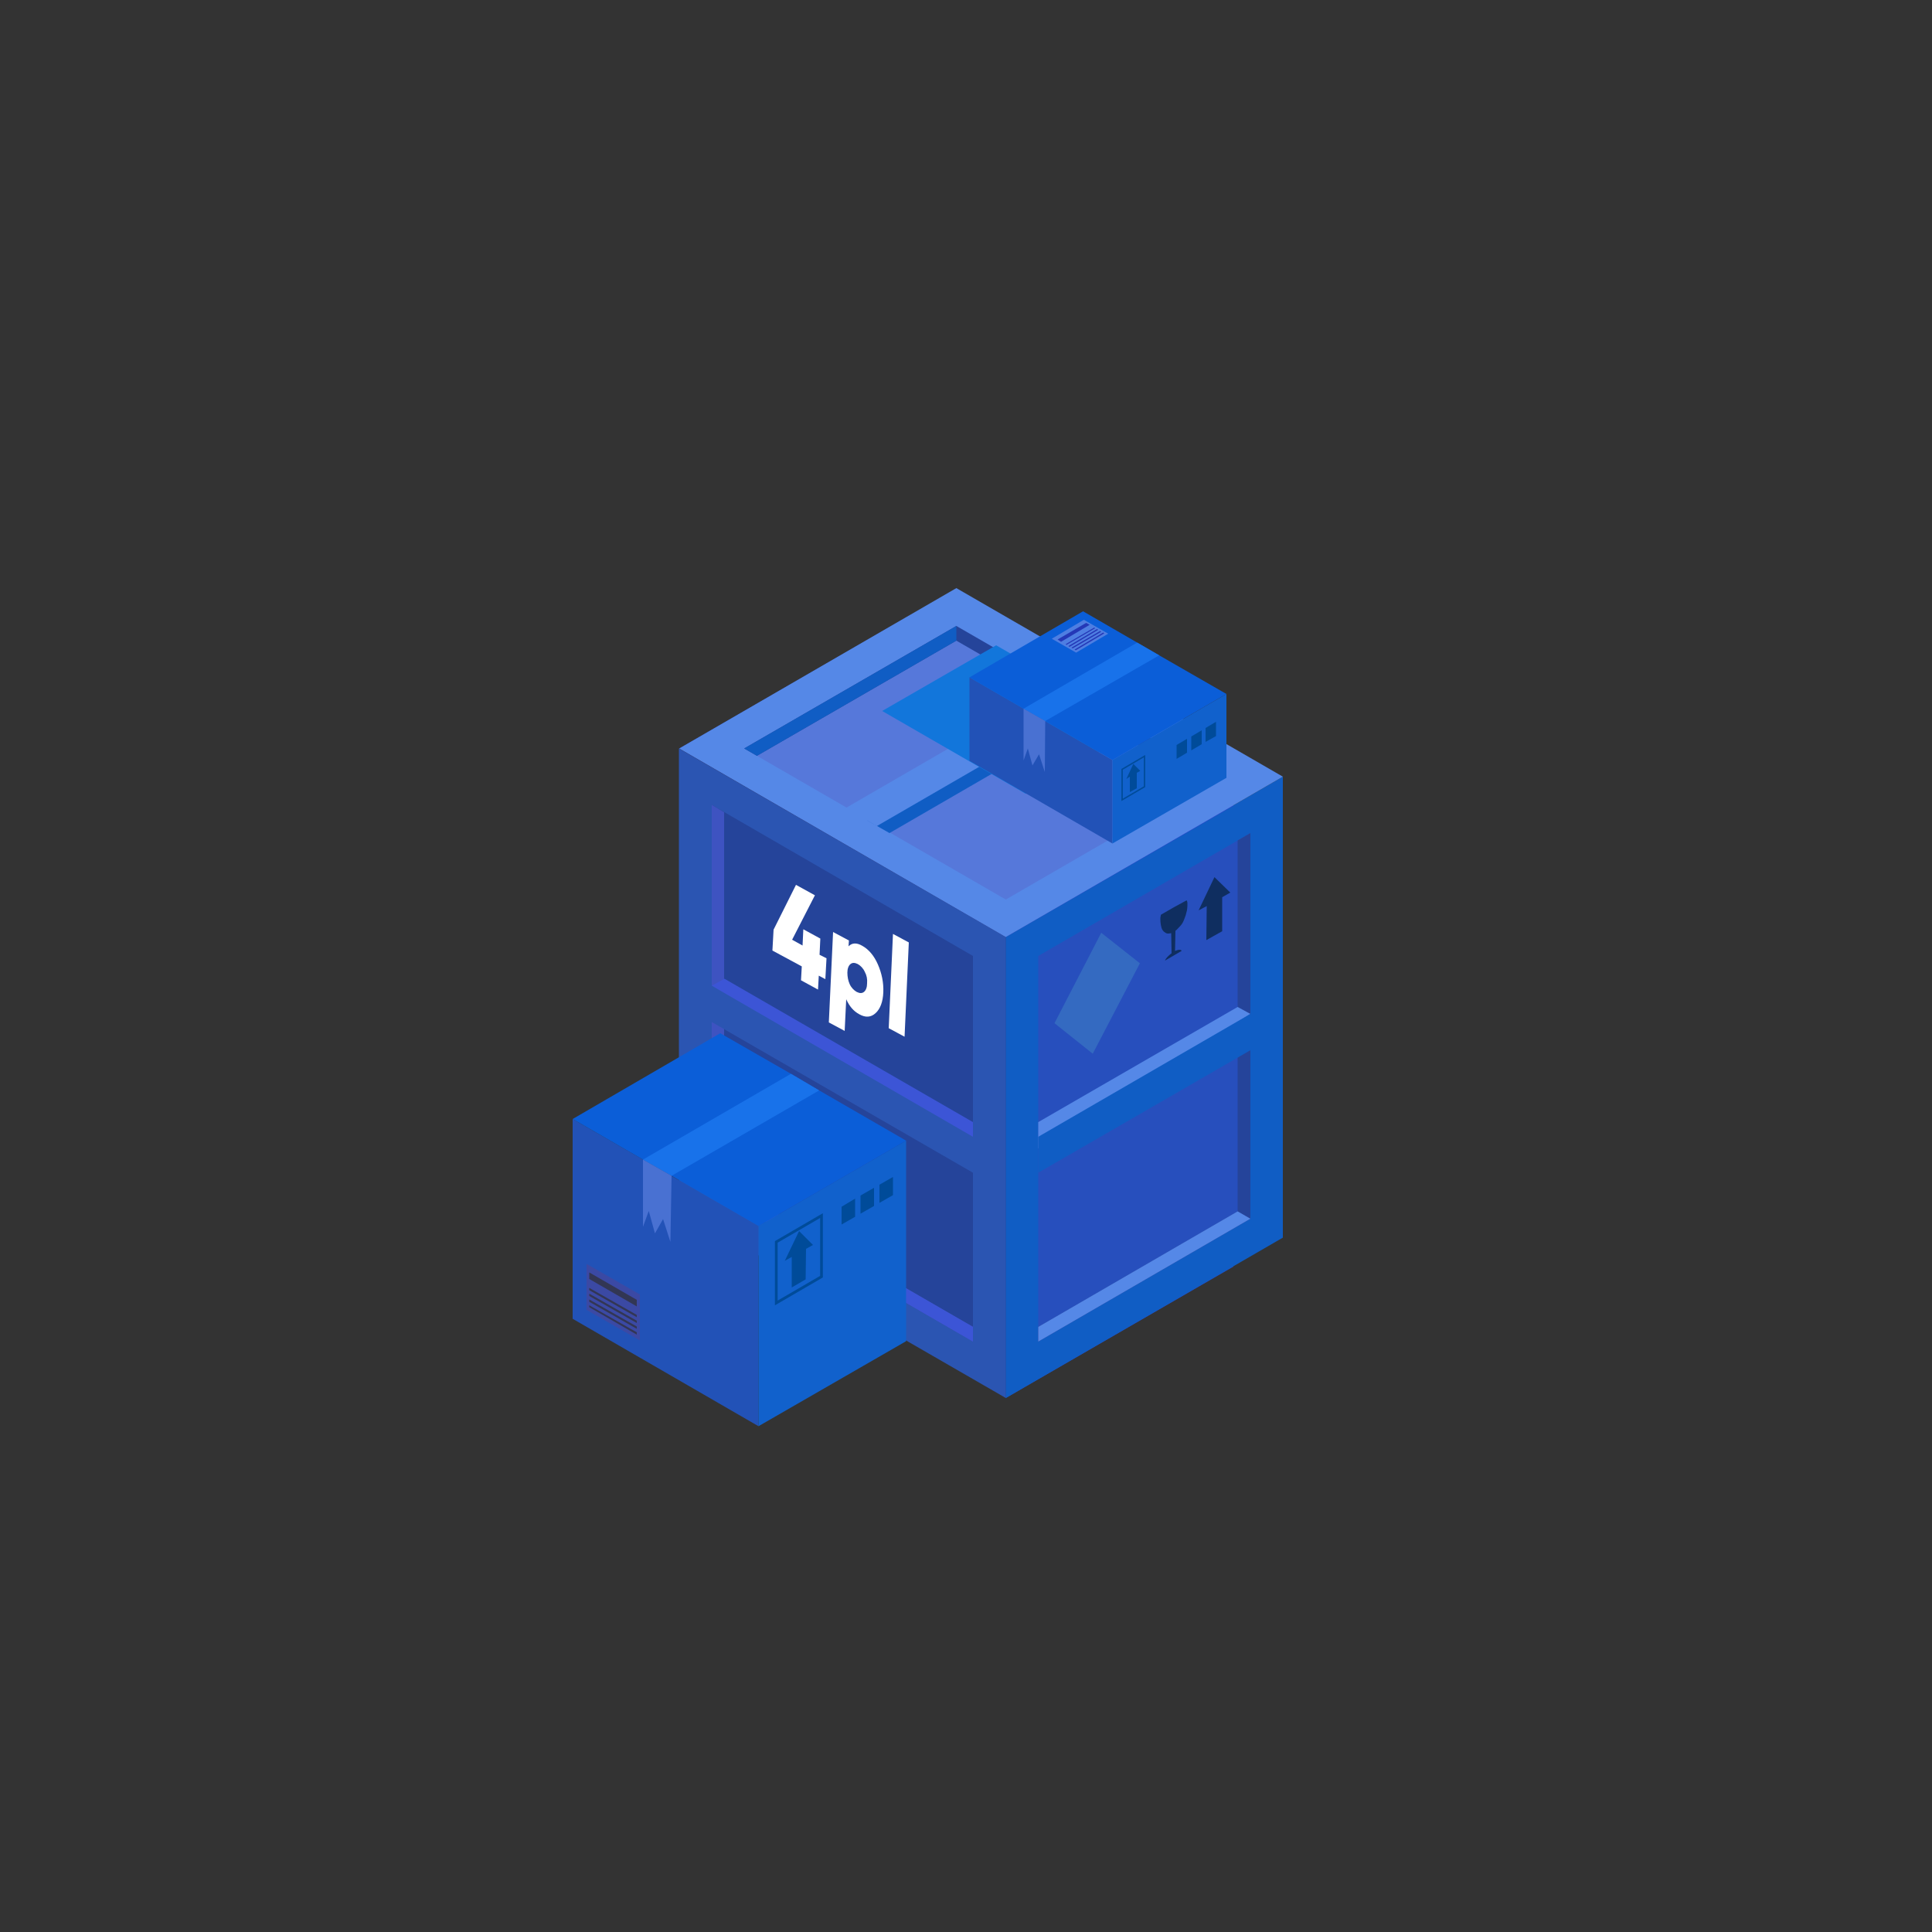 <?xml version="1.0" encoding="utf-8"?>
<!-- Generator: Adobe Illustrator 24.1.0, SVG Export Plug-In . SVG Version: 6.00 Build 0)  -->
<svg version="1.1" id="Layer_1" xmlns="http://www.w3.org/2000/svg" xmlns:xlink="http://www.w3.org/1999/xlink" x="0px" y="0px"
	 viewBox="0 0 500 500" style="enable-background:new 0 0 500 500;" xml:space="preserve">
<rect x="0" y="0" width="500" height="500" fill="#333333" stroke="none"/>
<style type="text/css">
	.st0{fill:#2B55B2;}
	.st1{fill:#25449A;}
	.st2{fill:#2A48C8;}
	.st3{fill:#105DC4;}
	.st4{fill:#274FBD;}
	.st5{fill:#5588E7;}
	.st6{fill:#3E53C1;}
	.st7{fill:#3C55D6;}
	.st8{fill:#5678DA;}
	.st9{fill:#0F2E60;}
	.st10{fill:#346AC1;}
	.st11{fill:#2252B7;}
	.st12{fill:#1161CC;}
	.st13{fill:none;stroke:#004B99;stroke-width:0.707;stroke-miterlimit:10;}
	.st14{fill:#004B99;}
	.st15{fill:#0B5ED8;}
	.st16{fill:#1872EA;}
	.st17{fill:#3B49A4;}
	.st18{fill:#323654;}
	.st19{fill:#4971D2;}
	.st20{fill:#1276DB;}
	.st21{fill:#4E7EE2;}
	.st22{fill:#2438B7;}
	.st23{fill:none;stroke:#004B99;stroke-width:0.356;stroke-miterlimit:10;}
	.st24{fill:#FFFFFF;}
</style>
<g>
	<g>
		<g id="XMLID_9151_">
			<g id="XMLID_9153_">
				<polygon id="XMLID_9154_" class="st0" points="260.3,361.8 175.7,313 175.7,193.7 260.3,242.5 				"/>
				<polygon id="XMLID_9155_" class="st1" points="251.8,247.4 251.8,347.2 184.2,308.1 184.2,208.3 				"/>
				<polygon id="XMLID_1723_" class="st2" points="319.2,208.4 260.3,242.5 260.3,361.8 319.2,327.8 				"/>
				<polygon id="XMLID_1722_" class="st3" points="260.3,361.8 332,320.3 332,201 260.3,242.5 				"/>
				<polygon id="XMLID_1721_" class="st4" points="268.7,247.4 268.7,347.2 323.6,315.4 323.6,215.6 				"/>
				<polygon id="XMLID_1720_" class="st1" points="320.3,313.5 320.3,217.5 323.6,215.6 323.6,315.4 268.7,347.2 268.7,343.4 				
					"/>
				<polygon id="XMLID_1719_" class="st5" points="268.7,290.4 268.7,297.2 323.6,262.4 320.3,260.6 				"/>
				<polygon id="XMLID_1718_" class="st3" points="323.6,271.8 323.6,262.4 268.7,294.2 268.7,303.5 				"/>
				<polygon id="XMLID_1717_" class="st5" points="320.3,313.5 323.6,315.4 268.7,347.2 268.7,343.4 				"/>
				<polygon id="XMLID_9156_" class="st6" points="187.4,306.2 187.4,210.2 184.2,208.3 184.2,308.1 251.8,347.2 251.8,343.4 				
					"/>
				<polygon id="XMLID_9157_" class="st7" points="251.8,290.4 251.8,297.2 184.2,255.1 187.5,253.3 				"/>
				<polygon id="XMLID_9158_" class="st0" points="184.2,264.5 184.2,255.1 251.8,294.2 251.8,303.5 				"/>
				<polygon id="XMLID_9159_" class="st7" points="187.4,306.2 184.2,308.1 251.8,347.2 251.8,343.4 				"/>
				<g id="XMLID_9160_">
					<polygon id="XMLID_1716_" class="st2" points="319.3,208.5 260.3,242.5 175.8,193.7 234.7,159.7 					"/>
					<polygon id="XMLID_1715_" class="st5" points="175.8,193.7 247.5,152.2 332,201 260.3,242.5 					"/>
					<polygon id="XMLID_1714_" class="st8" points="260.3,232.8 192.6,193.7 247.5,162 315.1,201.1 					"/>
					<polygon id="XMLID_1713_" class="st1" points="247.5,165.8 311.9,202.9 315.1,201 247.5,162 192.6,193.7 195.9,195.6 					"/>
					<polygon id="XMLID_1712_" class="st3" points="230.2,215.6 224.4,212.3 282,181.9 282,185.6 					"/>
					<polygon id="XMLID_1711_" class="st5" points="274,177.2 282,181.9 226.9,213.8 218.9,209.1 					"/>
					<polygon id="XMLID_1710_" class="st3" points="247.5,165.8 247.5,162 192.6,193.7 195.9,195.6 					"/>
				</g>
				<polygon id="XMLID_1709_" class="st9" points="316.3,232.2 316.3,241 312.2,243.3 312.3,234.5 310.2,235.6 314.3,227 318.4,231 
									"/>
			</g>
			<polygon id="XMLID_1708_" class="st10" points="285,241.4 272.9,264.8 282.8,272.7 295,249.3 			"/>
			<path id="XMLID_9161_" class="st9" d="M307,236.3c-0.1,0.6-0.4,1.2-0.6,1.8c-0.2,0.5-0.5,1.1-1,1.6c-0.4,0.4-0.8,0.9-1.2,1.2
				l-0.1,5.2c0.9-0.4,1.6-0.4,1.7,0l-4.3,2.5c0.2-0.6,0.9-1.3,1.7-1.9l-0.1-5.2c-0.4,0.1-0.8,0.1-0.9,0.1c-0.4,0-0.7-0.3-1-0.5
				c-0.3-0.3-0.5-0.6-0.6-1c-0.2-0.7-0.3-1.4-0.3-2.3c0-0.3,0-0.5,0.1-0.8c0,0,0-0.3,0.1-0.3l3.3-1.9l3.3-1.8c0,0,0.1,0.2,0.1,0.2
				c0.1,0.2,0.1,0.4,0.1,0.6C307.3,234.6,307.3,235.4,307,236.3z"/>
		</g>
		<g id="XMLID_9162_">
			<g id="XMLID_9163_">
				<g id="XMLID_9165_">
					<g id="XMLID_9166_">
						<polygon id="XMLID_9167_" class="st11" points="196.3,369.1 148.2,341.3 148.2,289.6 196.3,317.3 						"/>
						<polygon id="XMLID_1707_" class="st12" points="234.5,295.2 196.3,317.3 196.3,369.1 234.5,347.1 						"/>
						<polygon id="XMLID_1706_" class="st13" points="212.6,314.6 200.9,321.4 200.9,337.2 212.6,330.4 						"/>
					</g>
					<polygon id="XMLID_1705_" class="st14" points="208.6,323.2 208.5,331.1 204.9,333.2 204.9,325.3 203.1,326.3 206.8,318.6 
						210.4,322.2 					"/>
					<polygon id="XMLID_9168_" class="st15" points="234.5,295.2 196.3,317.3 173.8,304.3 166.4,300.1 148.2,289.6 186.4,267.4 
						204.7,277.9 212,282.2 					"/>
				</g>
			</g>
			<polygon id="XMLID_9169_" class="st16" points="173.8,304.3 166.4,300.1 204.7,277.9 212,282.2 			"/>
			<g id="XMLID_9170_">
				<polygon id="XMLID_9171_" class="st17" points="165.6,346.9 151.8,339 151.8,327.1 165.6,335 				"/>
				<polygon id="XMLID_9172_" class="st18" points="164.8,345.4 152.5,338.3 152.5,337.8 164.8,344.8 				"/>
				<polygon id="XMLID_9173_" class="st18" points="164.8,343.9 152.5,336.9 152.5,336.3 164.8,343.3 				"/>
				<polygon id="XMLID_9174_" class="st18" points="164.8,342.4 152.5,335.4 152.5,334.8 164.8,341.8 				"/>
				<polygon id="XMLID_9175_" class="st18" points="164.8,340.9 152.5,333.9 152.5,333.3 164.8,340.3 				"/>
				<polygon id="XMLID_9176_" class="st18" points="164.8,338.1 152.5,331 152.5,329.3 164.8,336.4 				"/>
			</g>
			<polygon id="XMLID_9177_" class="st19" points="166.4,300.1 166.4,317.5 167.9,313.4 169.5,319.2 171.6,315.5 173.5,321.4 
				173.8,304.3 			"/>
			<polygon id="XMLID_1704_" class="st14" points="221.3,310.2 217.8,312.3 217.8,316.9 221.3,314.9 			"/>
			<polygon id="XMLID_1703_" class="st14" points="226.2,307.4 222.7,309.4 222.7,314.1 226.2,312.1 			"/>
			<polygon id="XMLID_1702_" class="st14" points="231.1,304.6 227.6,306.6 227.6,311.3 231.1,309.3 			"/>
		</g>
		<g id="XMLID_9178_">
			<g id="XMLID_9179_">
				<polygon id="XMLID_9180_" class="st20" points="257.8,167 228.3,184 265.4,205.4 294.8,188.3 				"/>
				<g id="XMLID_9181_">
					<g id="XMLID_9182_">
						<polygon id="XMLID_9183_" class="st11" points="287.9,218.3 250.9,196.9 250.9,175.3 287.9,196.7 						"/>
						<polygon id="XMLID_1701_" class="st12" points="317.4,179.6 287.9,196.7 287.9,218.3 317.4,201.3 						"/>
					</g>
					<polygon id="XMLID_9184_" class="st15" points="317.4,179.6 287.9,196.7 270.5,186.6 264.9,183.4 250.9,175.3 280.3,158.2 
						294.3,166.3 300,169.6 					"/>
				</g>
			</g>
			<polygon id="XMLID_9185_" class="st16" points="270.5,186.6 264.9,183.4 294.3,166.3 300,169.6 			"/>
			<polygon id="XMLID_9186_" class="st19" points="264.9,183.4 264.9,196.8 266,193.7 267.2,198.1 268.9,195.2 270.4,199.8 
				270.5,186.6 			"/>
			<polygon id="XMLID_1700_" class="st14" points="307.2,191.2 304.5,192.8 304.5,196.4 307.2,194.8 			"/>
			<polygon id="XMLID_1699_" class="st14" points="311,189 308.3,190.6 308.3,194.2 311,192.6 			"/>
			<polygon id="XMLID_1698_" class="st14" points="314.7,186.8 312,188.4 312,192 314.7,190.5 			"/>
			<g id="XMLID_9187_">
				<polygon id="XMLID_1697_" class="st21" points="286.8,164 278.5,168.9 272.2,165.3 280.5,160.4 				"/>
				<polygon id="XMLID_1696_" class="st22" points="285.8,163.9 278.4,168.3 278.1,168.1 285.5,163.7 				"/>
				<polygon id="XMLID_1695_" class="st22" points="285,163.5 277.6,167.8 277.3,167.6 284.7,163.3 				"/>
				<polygon id="XMLID_1694_" class="st22" points="284.2,163 276.8,167.4 276.5,167.2 283.9,162.8 				"/>
				<polygon id="XMLID_1693_" class="st22" points="283.4,162.6 276,166.9 275.8,166.7 283.2,162.4 				"/>
				<polygon id="XMLID_1692_" class="st22" points="282,161.7 274.6,166.1 273.7,165.5 281.1,161.2 				"/>
			</g>
			<g id="XMLID_9188_">
				<polygon id="XMLID_1691_" class="st23" points="296.2,195.7 290.4,199.1 290.4,207 296.2,203.6 				"/>
				<polygon id="XMLID_2081_" class="st14" points="294.2,200 294.2,204 292.4,205 292.4,201 291.5,201.6 293.3,197.7 295.1,199.5 
									"/>
			</g>
		</g>
	</g>
	<g>
		<path class="st24" d="M213.9,248l-0.3,5.4l-1.7-0.9l-0.2,3.6l-4.4-2.4l0.2-3.6l-7.6-4.1l0.3-5.4L206,229l4.9,2.7l-5.9,11.5
			l2.7,1.5l0.2-4.2l4.4,2.4l-0.2,4.2L213.9,248z"/>
		<path class="st24" d="M223.2,244.8c1.6,0.9,3,2.5,4,4.8c1,2.3,1.5,4.7,1.4,7.2c-0.1,2.5-0.8,4.3-2,5.4c-1.2,1.1-2.6,1.2-4.2,0.3
			c-1.5-0.8-2.6-2.1-3.4-3.9l-0.4,8.2l-4.1-2.2l1.1-23.4l4.1,2.2l-0.1,1.5C220.5,244,221.7,243.9,223.2,244.8z M219.9,254.7
			c0.4,0.9,1.1,1.6,1.8,2c0.8,0.4,1.4,0.4,1.9,0c0.5-0.4,0.8-1.2,0.8-2.2c0.1-1.1-0.1-2.1-0.6-3c-0.4-0.9-1.1-1.6-1.8-2
			c-0.8-0.4-1.4-0.4-1.9,0c-0.5,0.4-0.8,1.2-0.8,2.2C219.3,252.8,219.5,253.8,219.9,254.7z"/>
		<path class="st24" d="M230,266.1l1.1-24.4l4.1,2.2l-1.1,24.4L230,266.1z"/>
	</g>
</g>
</svg>
